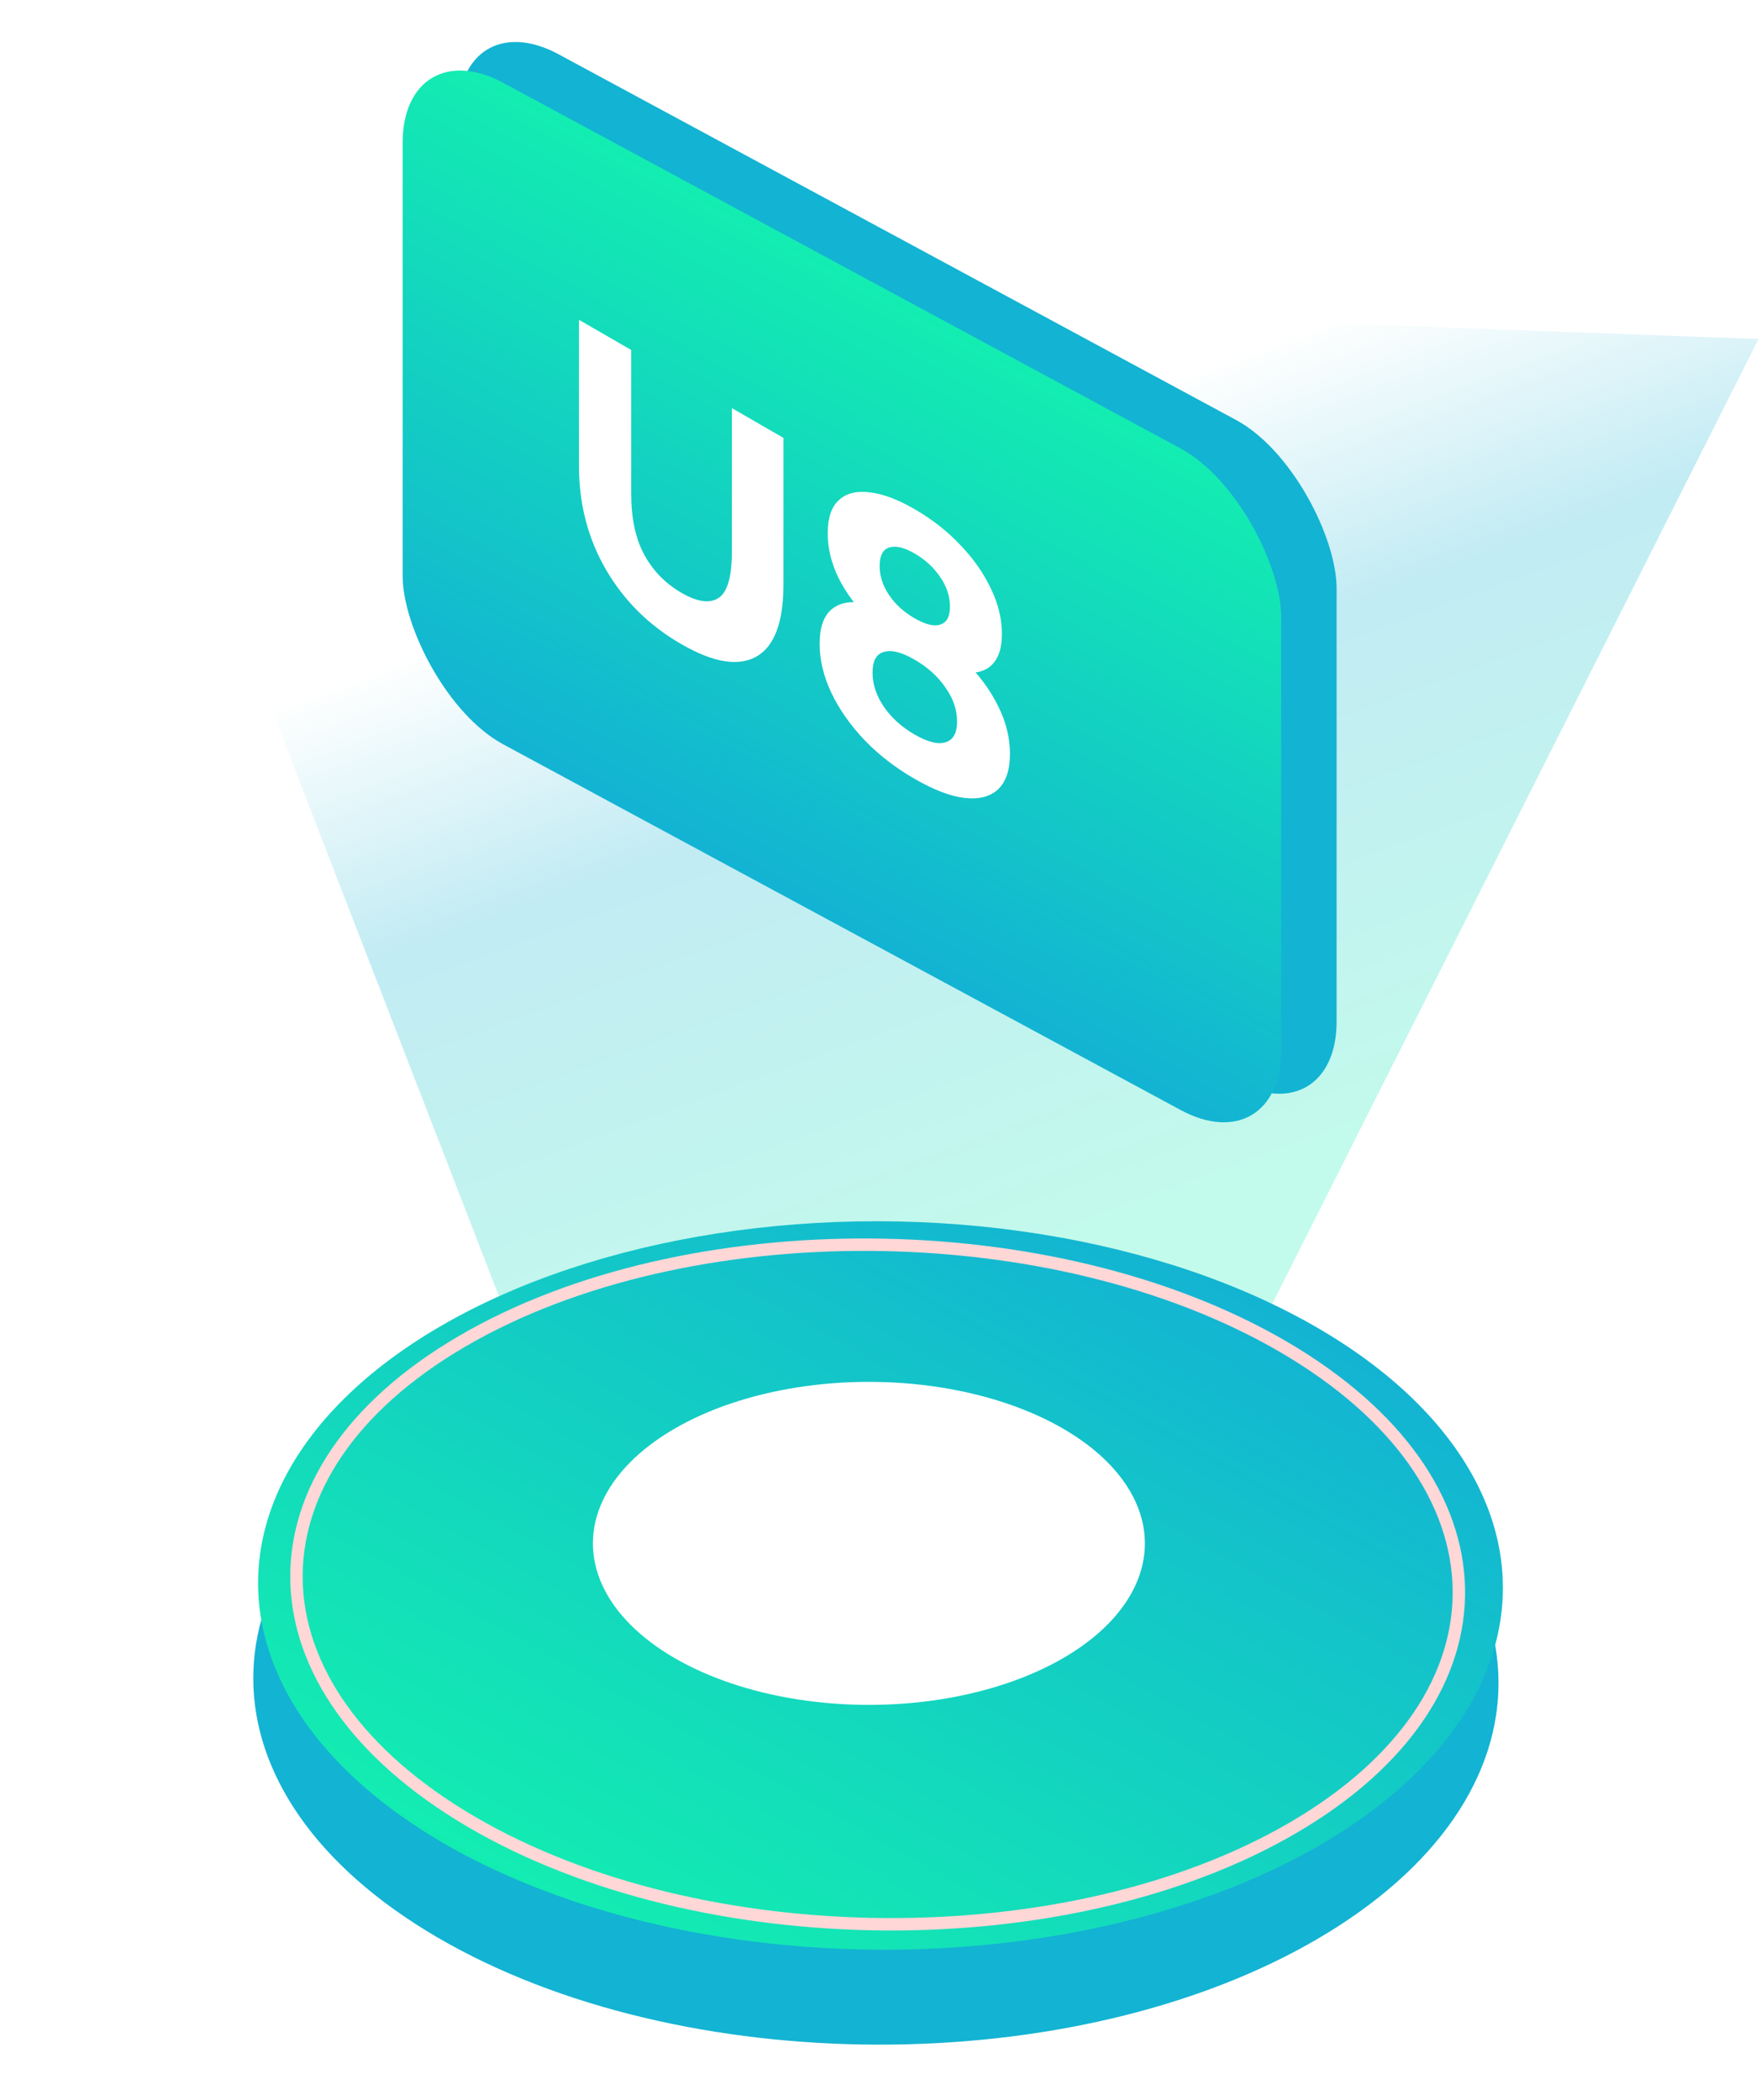 <svg xmlns="http://www.w3.org/2000/svg" fill="none" viewBox="52.86 273 709.14 845.55">
<g style="mix-blend-mode:screen">
<path d="M95 385.002L761 409.501L510.5 906.502L459 944.5L398 955.502L332.5 944.5L293.5 897.502L95 385.002Z" fill="url(#paint0_linear_149_18)"/>
</g>
<rect width="402.033" height="266.359" rx="46" transform="matrix(0.88 0.475 0 1 237.312 273)" fill="url(#paint1_linear_149_18)"/>
<rect width="402.033" height="266.359" rx="46" transform="matrix(0.88 0.475 0 1 215 284.49)" fill="url(#paint2_linear_149_18)"/>
<path d="M583.44 1053.7C485.846 1110.75 327.098 1110.45 228.867 1053.03C130.636 995.602 130.119 902.803 227.713 845.752C325.306 788.702 484.054 789.004 582.285 846.427C680.517 903.85 681.033 996.65 583.44 1053.7Z" fill="#13B3D3"/>
<ellipse cx="206.024" cy="204.687" rx="206.024" ry="204.687" transform="matrix(0.863 0.505 -0.863 0.505 406.273 704)" fill="url(#paint3_linear_149_18)"/>
<g style="mix-blend-mode:screen">
<ellipse cx="91.071" cy="91.054" rx="91.071" ry="91.054" transform="matrix(0.863 0.505 -0.863 0.505 402.742 802.478)" fill="white"/>
</g>
<g style="mix-blend-mode:screen">
<path d="M573.716 1008.87C483.44 1061.65 335.26 1060.69 242.745 1006.6C150.23 952.522 148.586 865.9 238.862 813.127C329.138 760.354 477.319 761.315 569.833 815.397C662.348 869.478 663.992 956.1 573.716 1008.87Z" stroke="#FFD7D7" stroke-width="5"/>
</g>
<g filter="url(#filter0_d_149_18)">
<path d="M327.182 528.35C314.278 520.9 304.189 510.925 296.915 498.425C289.64 485.925 286.003 471.975 286.003 456.575V397.775L307.047 409.925V467.825C307.047 477.825 308.822 486.05 312.373 492.5C315.924 498.95 320.903 504.025 327.312 507.725C333.721 511.425 338.7 512.1 342.251 509.75C345.802 507.4 347.577 501.225 347.577 491.225V433.325L368.362 445.325V504.125C368.362 519.525 364.724 529.275 357.45 533.375C350.175 537.475 340.086 535.8 327.182 528.35ZM421.114 582.581C413.493 578.181 406.824 573.031 401.109 567.131C395.393 561.131 390.933 554.806 387.728 548.156C384.524 541.406 382.922 534.781 382.922 528.281C382.922 521.781 384.481 517.181 387.599 514.481C390.803 511.731 395.263 510.856 400.979 511.856C406.694 512.756 413.406 515.431 421.114 519.881C428.908 524.381 435.663 529.481 441.379 535.181C447.181 540.831 451.641 546.856 454.759 553.256C457.963 559.606 459.565 566.031 459.565 572.531C459.565 579.031 457.963 583.806 454.759 586.856C451.555 589.806 447.051 590.956 441.249 590.306C435.533 589.606 428.821 587.031 421.114 582.581ZM421.114 564.731C426.396 567.781 430.553 568.831 433.584 567.881C436.702 566.981 438.261 564.181 438.261 559.481C438.261 554.781 436.702 550.231 433.584 545.831C430.553 541.381 426.396 537.631 421.114 534.581C415.918 531.581 411.804 530.556 408.773 531.506C405.742 532.356 404.226 535.131 404.226 539.831C404.226 544.531 405.742 549.106 408.773 553.556C411.804 558.006 415.918 561.731 421.114 564.731ZM421.114 532.181C414.099 528.131 407.95 523.481 402.667 518.231C397.471 513.031 393.401 507.481 390.456 501.581C387.599 495.631 386.17 489.706 386.17 483.806C386.17 477.606 387.642 473.156 390.586 470.456C393.531 467.656 397.644 466.581 402.927 467.231C408.21 467.781 414.272 470.031 421.114 473.981C428.129 478.031 434.234 482.806 439.43 488.306C444.713 493.756 448.827 499.581 451.771 505.781C454.802 511.931 456.318 518.106 456.318 524.306C456.318 530.206 454.845 534.456 451.901 537.056C449.043 539.606 444.973 540.456 439.69 539.606C434.407 538.756 428.215 536.281 421.114 532.181ZM421.114 517.931C425.53 520.481 428.995 521.331 431.506 520.481C434.104 519.681 435.403 517.281 435.403 513.281C435.403 509.081 434.061 505.056 431.376 501.206C428.778 497.406 425.357 494.281 421.114 491.831C416.957 489.431 413.579 488.631 410.981 489.431C408.383 490.231 407.084 492.731 407.084 496.931C407.084 500.931 408.34 504.806 410.851 508.556C413.363 512.306 416.784 515.431 421.114 517.931Z" fill="white"/>
</g>
<defs>
<filter id="filter0_d_149_18" x="282" y="395.975" width="181.562" height="216.807" filterUnits="userSpaceOnUse" color-interpolation-filters="sRGB">
<feFlood flood-opacity="0" result="BackgroundImageFix"/>
<feColorMatrix in="SourceAlpha" type="matrix" values="0 0 0 0 0 0 0 0 0 0 0 0 0 0 0 0 0 0 127 0" result="hardAlpha"/>
<feOffset dy="4"/>
<feGaussianBlur stdDeviation="2"/>
<feComposite in2="hardAlpha" operator="out"/>
<feColorMatrix type="matrix" values="0 0 0 0 0 0 0 0 0 0 0 0 0 0 0 0 0 0 0.25 0"/>
<feBlend mode="normal" in2="BackgroundImageFix" result="effect1_dropShadow_149_18"/>
<feBlend mode="normal" in="SourceGraphic" in2="effect1_dropShadow_149_18" result="shape"/>
</filter>
<linearGradient id="paint0_linear_149_18" x1="-404.861" y1="1111.49" x2="-552.46" y2="707.835" gradientUnits="userSpaceOnUse">
<stop stop-color="#13EEB0" stop-opacity="0.26"/>
<stop offset="0.501" stop-color="#13B3D3" stop-opacity="0.26"/>
<stop offset="0.757" stop-color="#13B3D3" stop-opacity="0"/>
</linearGradient>
<linearGradient id="paint1_linear_149_18" x1="201.017" y1="0" x2="201.017" y2="266.359" gradientUnits="userSpaceOnUse">
<stop offset="1" stop-color="#13B3D3"/>
</linearGradient>
<linearGradient id="paint2_linear_149_18" x1="201.017" y1="0" x2="201.017" y2="266.359" gradientUnits="userSpaceOnUse">
<stop stop-color="#13EDB1"/>
<stop offset="1" stop-color="#13B3D3"/>
</linearGradient>
<linearGradient id="paint3_linear_149_18" x1="364.376" y1="409.375" x2="355.144" y2="-6.82" gradientUnits="userSpaceOnUse">
<stop stop-color="#13EDB1"/>
<stop offset="1" stop-color="#13B3D3"/>
</linearGradient>
</defs>
</svg>